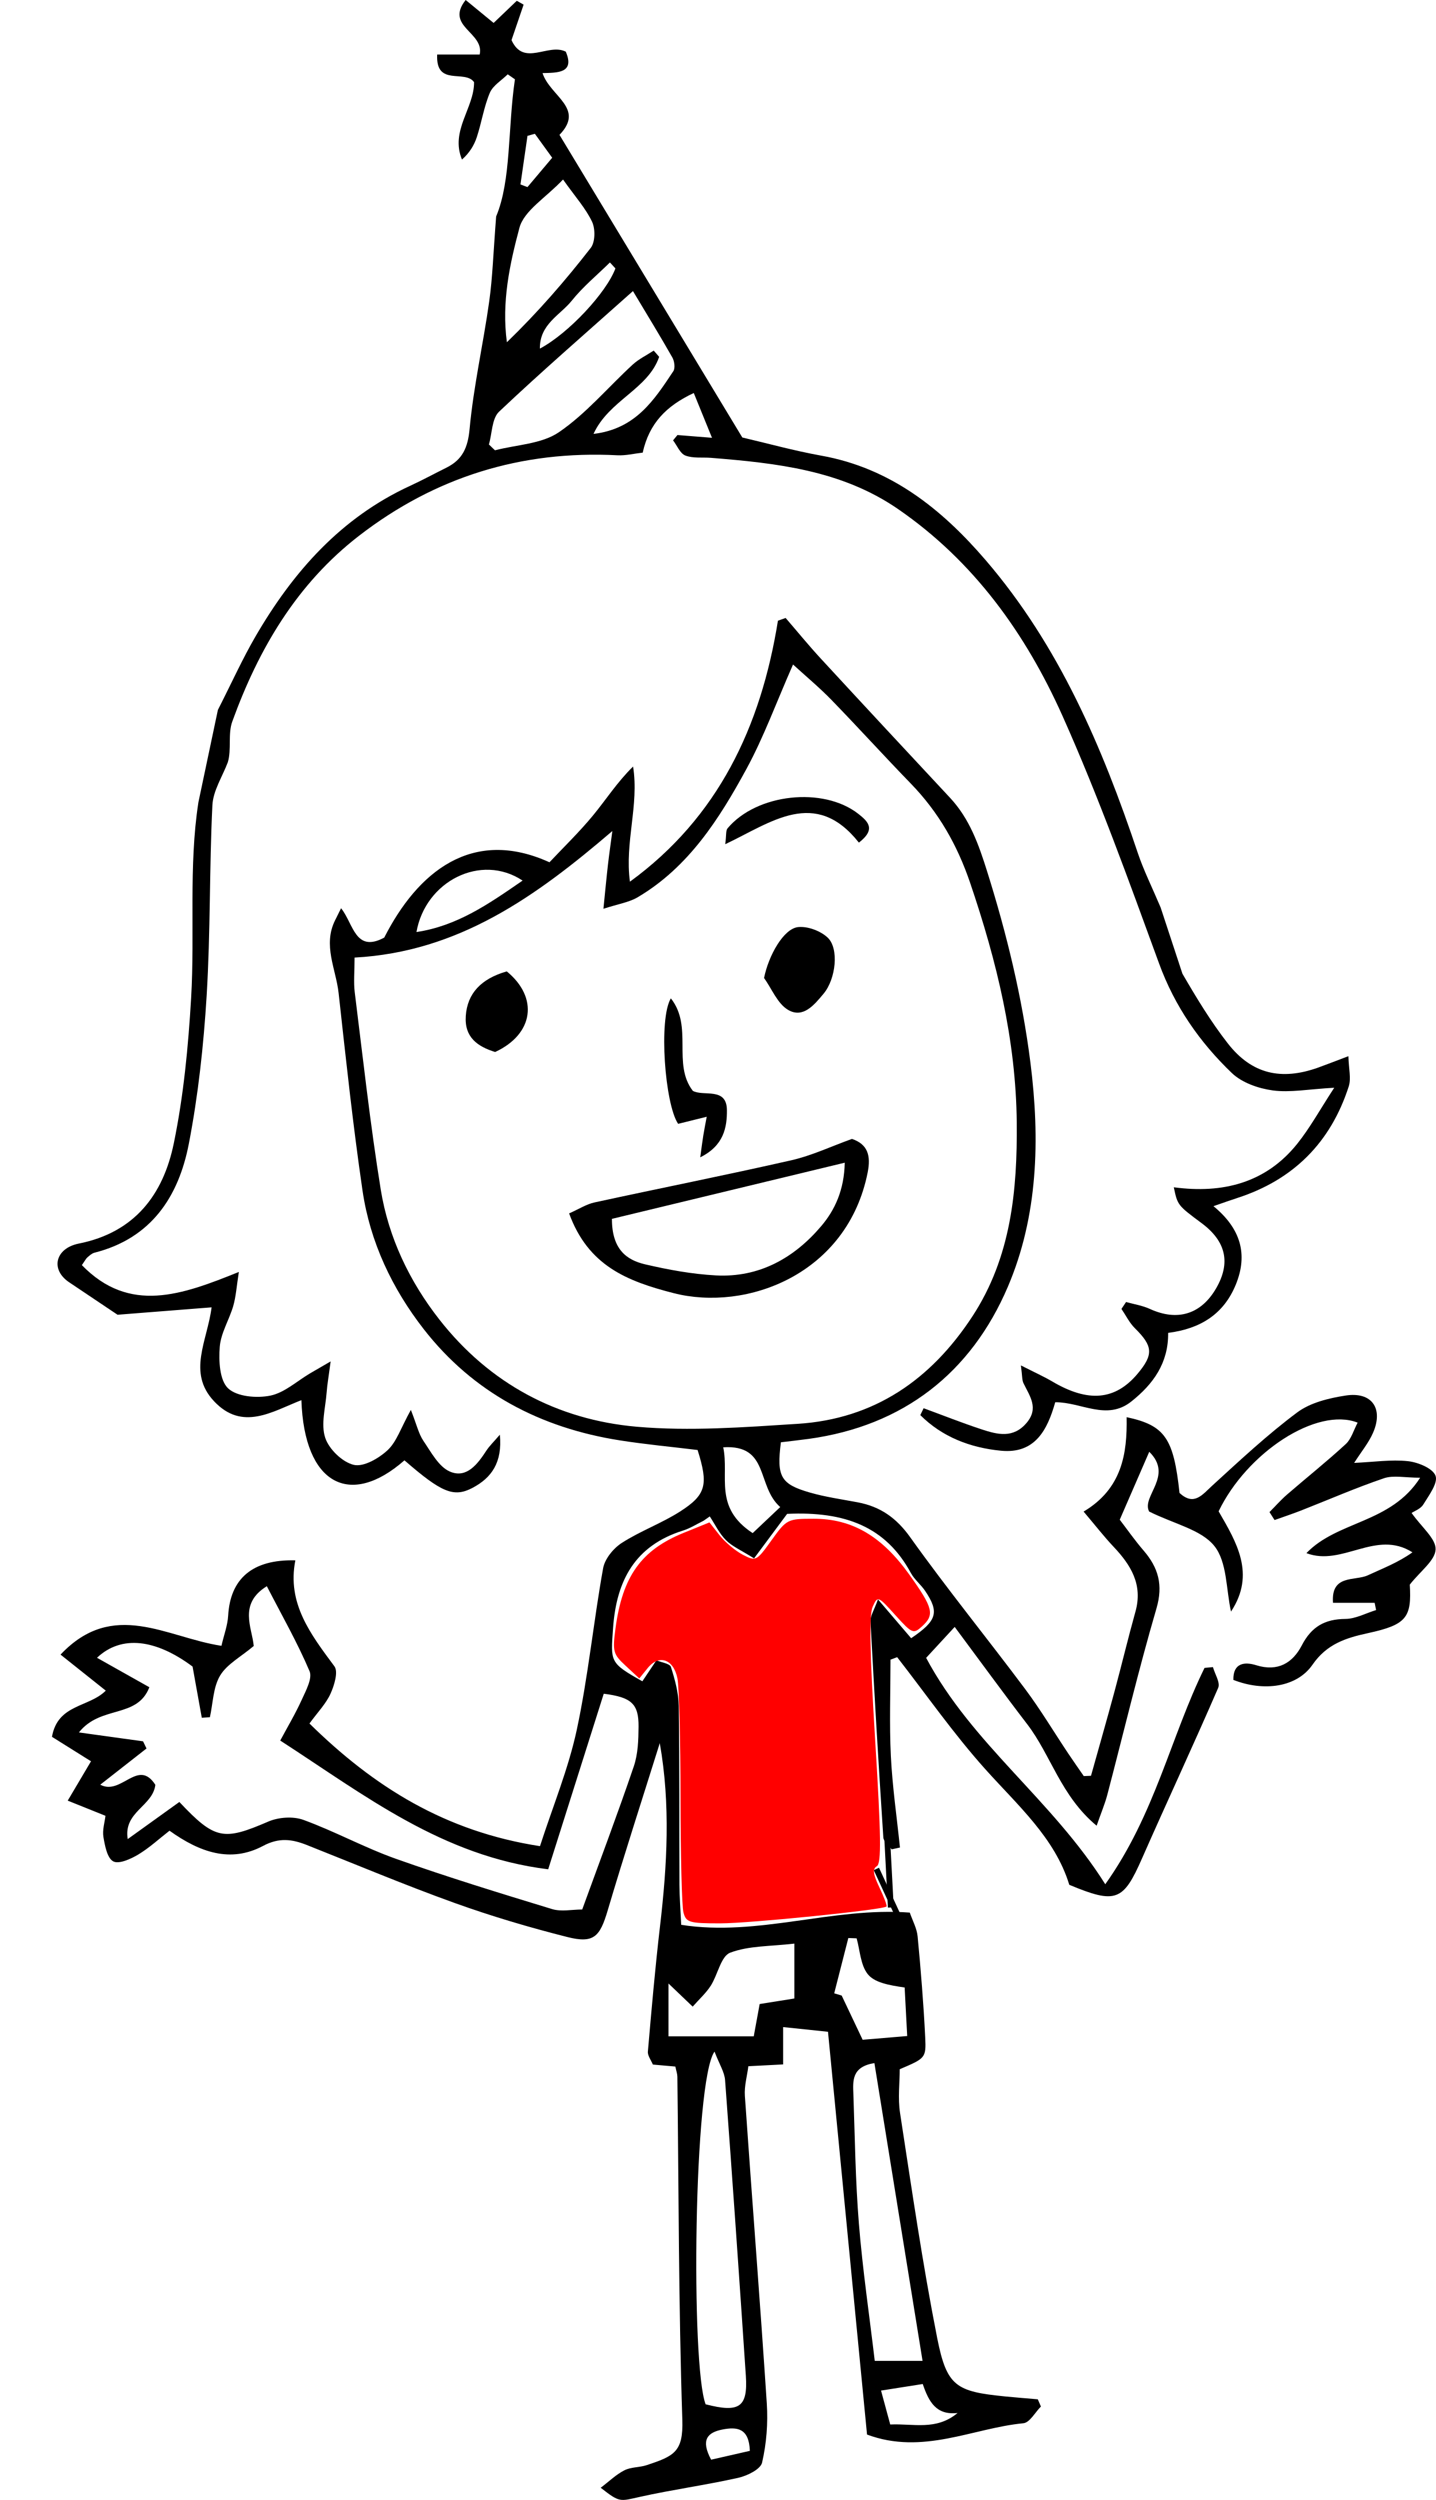 <?xml version="1.0" encoding="UTF-8" standalone="no"?>
<!-- Generator: Adobe Illustrator 16.2.1, SVG Export Plug-In . SVG Version: 6.00 Build 0)  -->

<svg
   xmlns:dc="http://purl.org/dc/elements/1.1/"
   xmlns:cc="http://creativecommons.org/ns#"
   xmlns:rdf="http://www.w3.org/1999/02/22-rdf-syntax-ns#"
   xmlns:svg="http://www.w3.org/2000/svg"
   xmlns="http://www.w3.org/2000/svg"
   xmlns:sodipodi="http://sodipodi.sourceforge.net/DTD/sodipodi-0.dtd"
   xmlns:inkscape="http://www.inkscape.org/namespaces/inkscape"
   version="1.1"
   id="Layer_1"
   x="0px"
   y="0px"
   width="248.651px"
   height="432.739px"
   viewBox="0 0 248.651 432.739"
   enable-background="new 0 0 248.651 432.739"
   xml:space="preserve"
   inkscape:version="0.48.4 r9939"
   sodipodi:docname="lulu.svg"><defs
   id="defs3023" /><sodipodi:namedview
   pagecolor="#ffffff"
   bordercolor="#666666"
   borderopacity="1"
   objecttolerance="10"
   gridtolerance="10"
   guidetolerance="10"
   inkscape:pageopacity="0"
   inkscape:pageshadow="2"
   inkscape:window-width="1366"
   inkscape:window-height="706"
   id="namedview3021"
   showgrid="false"
   inkscape:zoom="1.1993372"
   inkscape:cx="124.3255"
   inkscape:cy="216.36951"
   inkscape:window-x="-8"
   inkscape:window-y="-8"
   inkscape:window-maximized="1"
   inkscape:current-layer="Layer_1" />
<path
   fill-rule="evenodd"
   clip-rule="evenodd"
   d="M18.518,204.919 M0,207.463 M200.971,157.092c-1.511-3.574-2.954-6.45-3.966-9.471  c-6.122-18.271-13.604-35.835-26.327-50.65c-7.631-8.887-16.465-15.94-28.457-18.095c-4.724-0.849-9.366-2.14-13.685-3.146  c-10.65-17.623-21.062-34.852-31.659-52.385c4.477-4.622-1.624-6.669-2.934-10.691c2.554-0.069,5.629,0.044,4.026-3.712  c-3.068-1.538-7.26,2.675-9.397-1.997c0.734-2.152,1.415-4.147,2.095-6.142c-0.394-0.223-0.787-0.445-1.182-0.668  c-1.311,1.255-2.622,2.509-4.012,3.838C83.814,2.612,82.319,1.385,80.631,0c-3.641,4.601,3.263,5.574,2.429,9.435  c-2.321,0-4.771,0-7.361,0c-0.275,5.623,4.795,2.545,6.39,4.789c0.025,4.496-4.166,8.393-2.096,13.396  c1.302-1.148,2.107-2.47,2.576-3.901c0.827-2.528,1.222-5.219,2.248-7.651c0.539-1.276,2.034-2.149,3.097-3.205  c0.416,0.288,0.832,0.575,1.248,0.862c-1.257,8.597-0.627,17.467-3.251,23.744c-0.493,6.288-0.615,10.544-1.204,14.733  c-1.033,7.358-2.705,14.644-3.39,22.026c-0.304,3.275-1.23,5.346-4.03,6.734c-2.09,1.037-4.142,2.156-6.26,3.13  c-11.986,5.511-20.253,14.87-26.739,25.995c-2.278,3.909-4.146,8.058-6.558,12.8l-3.372,15.982  c-1.72,11.088-0.598,22.588-1.262,33.876c-0.496,8.434-1.304,16.933-3.006,25.188c-1.817,8.813-6.733,15.398-16.448,17.332  c-4.09,0.813-5.032,4.572-1.499,6.812l8.212,5.508c5.964-0.47,10.971-0.864,16.286-1.283c-0.75,5.846-4.239,11.273,0.404,16.234  c4.922,5.259,10.076,1.81,15.143-0.17c0.484,14.583,8.405,18.712,17.845,10.418c6.388,5.543,8.511,6.499,11.799,4.76  c3.264-1.726,5.185-4.368,4.721-9.199c-1.134,1.324-1.82,1.971-2.32,2.738c-1.519,2.33-3.416,4.886-6.309,3.657  c-1.945-0.826-3.268-3.358-4.599-5.312c-0.832-1.222-1.162-2.786-2.18-5.373c-1.747,3.155-2.466,5.517-4.028,6.971  c-1.526,1.42-4.16,2.945-5.86,2.542c-1.974-0.468-4.291-2.712-4.944-4.687c-0.77-2.33,0.044-5.199,0.245-7.829  c0.113-1.483,0.376-2.954,0.697-5.389c-1.9,1.101-2.726,1.571-3.545,2.054c-2.289,1.35-4.441,3.365-6.901,3.866  c-2.346,0.478-5.781,0.19-7.315-1.263c-1.476-1.397-1.634-4.759-1.442-7.184c0.19-2.405,1.647-4.688,2.34-7.085  c0.465-1.611,0.565-3.328,0.969-5.877c-9.887,3.996-18.936,7.3-27.186-1.18c0.562-0.802,0.707-1.123,0.949-1.331  c0.375-0.32,0.781-0.705,1.235-0.82c9.839-2.483,14.575-9.713,16.339-18.855c1.63-8.444,2.562-17.076,3.087-25.669  c0.668-10.961,0.458-21.973,0.993-32.944c0.123-2.514,1.74-4.954,2.67-7.429c0.664-2.198-0.009-4.889,0.774-7.051  c4.551-12.555,11.158-23.818,21.944-32.151c13.183-10.183,28.105-14.801,44.748-13.935c1.423,0.074,2.868-0.289,4.374-0.458  c1.119-5.052,4.063-8.081,8.844-10.322c1.071,2.634,2.014,4.949,3.154,7.754c-2.543-0.203-4.264-0.341-5.983-0.479  c-0.252,0.307-0.504,0.614-0.755,0.921c0.695,0.912,1.217,2.278,2.129,2.629c1.335,0.514,2.951,0.279,4.445,0.399  c11.331,0.911,22.582,2.134,32.33,8.83c13.185,9.057,22.188,21.655,28.563,35.924c6.24,13.964,11.434,28.413,16.692,42.793  c2.714,7.42,7.033,13.616,12.595,18.944c1.75,1.676,4.596,2.671,7.071,3.007c3.009,0.408,6.156-0.21,10.659-0.465  c-2.466,3.776-4.182,6.916-6.381,9.67c-5.436,6.81-12.925,8.703-21.401,7.562c0.657,3.114,0.657,3.114,4.825,6.216  c4.227,3.146,5.055,6.872,2.506,11.274c-2.616,4.519-6.718,5.746-11.474,3.569c-1.287-0.59-2.742-0.81-4.121-1.199  c-0.267,0.398-0.533,0.798-0.8,1.196c0.767,1.124,1.377,2.404,2.327,3.342c3.127,3.088,3.269,4.543,0.462,7.885  c-3.858,4.596-8.541,5.004-14.735,1.355c-1.53-0.9-3.162-1.63-5.466-2.804c0.249,1.823,0.183,2.532,0.448,3.082  c1.079,2.228,2.701,4.3,0.551,6.854c-2.315,2.749-5.07,2.032-7.793,1.136c-3.385-1.112-6.701-2.431-10.048-3.66  c-0.192,0.397-0.385,0.794-0.576,1.19c3.763,3.759,8.589,5.645,13.975,6.168c5.882,0.571,8.03-3.582,9.389-8.396  c4.538-0.026,8.911,3.261,13.173-0.123c3.796-3.013,6.438-6.654,6.379-11.88c5.587-0.716,9.627-3.231,11.724-8.382  c2.132-5.235,0.829-9.694-3.878-13.554c1.949-0.671,3.03-1.062,4.122-1.414c9.735-3.145,16.183-9.626,19.304-19.32  c0.446-1.389-0.009-3.067-0.062-5.228c-2.482,0.938-3.85,1.48-5.233,1.975c-6.386,2.281-11.482,1.137-15.625-4.16  c-2.955-3.778-5.465-7.934-7.88-12.091 M106.562,46.464c-1.543,4.173-8.123,11.254-13.077,13.88  c-0.068-4.231,3.524-5.803,5.514-8.289c1.938-2.422,4.388-4.434,6.613-6.625C105.929,45.774,106.246,46.119,106.562,46.464z   M91.336,23.515c0.427-0.118,0.854-0.236,1.281-0.354c0.96,1.326,1.919,2.652,2.999,4.145c-1.59,1.886-2.937,3.482-4.282,5.078  c-0.404-0.151-0.81-0.303-1.214-0.455C90.525,29.124,90.931,26.319,91.336,23.515z M89.938,39.45  c0.801-3.002,4.568-5.212,7.555-8.376c2.15,3.034,3.941,5.01,5.028,7.317c0.583,1.236,0.553,3.51-0.229,4.517  c-4.424,5.695-9.159,11.148-14.523,16.336C86.834,52.27,88.266,45.716,89.938,39.45z M116.59,64.254  c-3.276,4.917-6.487,10-13.82,10.855c2.669-5.83,9.437-7.72,11.367-13.338c-0.313-0.361-0.628-0.723-0.942-1.084  c-1.222,0.801-2.58,1.453-3.642,2.428c-4.263,3.914-8.056,8.482-12.776,11.704c-3.003,2.05-7.334,2.153-11.069,3.13  c-0.349-0.336-0.698-0.672-1.048-1.008c0.554-1.929,0.505-4.494,1.76-5.682c7.333-6.937,14.971-13.55,23.179-20.873  c2.51,4.193,4.733,7.81,6.825,11.501C116.784,62.525,116.945,63.721,116.59,64.254z"
   id="path3007" />
<path
   fill-rule="evenodd"
   clip-rule="evenodd"
   d="M109.074,152.623c15.269-11.122,22.69-26.832,25.629-45.178  c0.444-0.158,0.889-0.316,1.333-0.475c2.023,2.344,3.982,4.748,6.081,7.022c7.434,8.06,14.904,16.086,22.384,24.103  c3.392,3.636,4.952,8.057,6.425,12.745c3.405,10.843,6.065,21.801,7.495,33.078c1.684,13.274,1.322,26.608-3.918,38.851  c-6.349,14.832-18.037,24.057-34.508,26.309c-1.619,0.222-3.245,0.397-4.779,0.583c-0.755,5.931-0.057,7.238,5.006,8.697  c2.708,0.781,5.531,1.173,8.31,1.699c3.887,0.735,6.669,2.67,9.074,6.04c6.377,8.937,13.319,17.468,19.896,26.266  c2.671,3.573,4.97,7.423,7.45,11.139c0.886,1.326,1.807,2.628,2.711,3.941c0.417-0.018,0.833-0.034,1.25-0.052  c1.354-4.844,2.742-9.679,4.055-14.533c1.25-4.625,2.36-9.288,3.647-13.902c1.296-4.644-0.783-8.031-3.787-11.206  c-1.631-1.725-3.092-3.611-5.195-6.093c6.652-3.969,7.567-10.019,7.451-16.344c6.673,1.425,8.136,3.678,9.157,13.122  c2.525,2.317,3.93,0.314,5.716-1.316c4.77-4.354,9.511-8.787,14.675-12.638c2.269-1.691,5.471-2.458,8.364-2.91  c4.52-0.706,6.586,2.206,4.768,6.415c-0.756,1.751-2.031,3.278-3.286,5.246c3.437-0.156,6.415-0.616,9.311-0.303  c1.751,0.189,4.307,1.233,4.783,2.527c0.46,1.248-1.147,3.393-2.12,4.976c-0.471,0.767-1.568,1.148-2.027,1.462  c1.765,2.5,4.234,4.459,4.157,6.312c-0.08,1.925-2.624,3.746-4.471,6.095c0.339,5.683-0.542,6.948-7.268,8.403  c-3.821,0.827-7.111,1.886-9.574,5.457c-2.705,3.922-8.435,4.701-13.702,2.631c-0.069-2.955,1.957-3.166,3.948-2.542  c3.767,1.181,6.333-0.41,7.902-3.438c1.681-3.243,3.991-4.545,7.562-4.576c1.771-0.016,3.534-0.993,5.301-1.534  c-0.085-0.418-0.17-0.836-0.255-1.254c-1.201,0-2.403,0-3.604,0c-1.111,0-2.223,0-3.605,0c-0.369-4.981,3.786-3.721,6.042-4.766  c2.594-1.202,5.272-2.218,7.714-3.973c-6.32-4.014-12.14,2.511-18.361,0.141c5.413-5.64,14.621-5.116,19.695-13.053  c-2.625,0-4.615-0.469-6.259,0.088c-4.856,1.646-9.571,3.709-14.352,5.583c-1.516,0.594-3.064,1.104-4.598,1.653  c-0.292-0.458-0.585-0.916-0.878-1.375c1.011-1.017,1.962-2.103,3.042-3.039c3.379-2.926,6.885-5.711,10.167-8.739  c0.971-0.896,1.365-2.416,2.056-3.709c-7.066-2.765-19.156,5.161-24.074,15.352c3.081,5.325,6.454,10.84,2.145,17.355  c-0.859-3.858-0.659-8.561-2.873-11.34c-2.263-2.84-6.894-3.793-11.299-5.975c-1.401-2.626,4.285-6.157,0.016-10.346  c-1.729,3.977-3.315,7.627-5.109,11.758c1.316,1.715,2.625,3.596,4.115,5.321c2.574,2.982,3.432,5.973,2.235,10.062  c-3.122,10.674-5.688,21.511-8.514,32.272c-0.396,1.504-1.013,2.95-1.84,5.316c-6.207-5.161-7.916-12.23-12.03-17.59  c-4.114-5.36-8.087-10.831-12.546-16.823c-1.981,2.146-3.367,3.647-4.945,5.356c7.979,14.959,21.833,24.594,31.018,39.189  c8.605-12.06,11.327-25.518,17.188-37.452c0.485-0.045,0.971-0.09,1.457-0.135c0.336,1.207,1.3,2.686,0.912,3.579  c-4.293,9.913-8.862,19.707-13.219,29.594c-3.221,7.31-4.491,7.88-12.569,4.507c-2.476-8.111-8.917-13.735-14.577-20.053  c-5.467-6.1-10.182-12.873-15.228-19.352c-0.384,0.146-0.768,0.291-1.152,0.437c0,5.56-0.212,11.131,0.062,16.677  c0.262,5.293,1.029,10.561,1.575,15.839c-0.479,0.104-0.957,0.21-1.435,0.314c-0.501-0.685-1.396-1.344-1.443-2.059  c-0.819-12.461-1.562-24.926-2.222-37.396c-0.051-0.968,0.645-1.976,1.291-3.812c2.299,2.689,4.041,4.727,5.747,6.723  c4.496-3.031,4.899-4.499,2.433-8.178c-0.738-1.101-1.862-1.969-2.485-3.118c-4.331-7.999-11.375-10.7-21.424-10.23  c-1.379,1.856-3.46,4.658-5.723,7.703c-2.245-1.412-3.774-2.059-4.863-3.146c-1.154-1.153-1.89-2.727-2.808-4.116  c-0.356,0.249-0.712,0.498-1.068,0.747c-1.181,0.574-2.312,1.308-3.551,1.696c-8.303,2.604-11.554,8.623-12.127,16.897  c-0.406,5.863-0.636,5.985,5.074,9.199c0.739-1.103,1.499-2.236,2.433-3.63c0.896,0.381,2.324,0.563,2.509,1.143  c0.692,2.173,1.323,4.47,1.356,6.729c0.151,10.321,0.075,20.646,0.12,30.969c0.01,2.135,0.185,4.27,0.309,6.95  c13.404,2.075,26.18-3.124,39.579-2.121c0.468,1.37,1.225,2.718,1.358,4.125c0.553,5.801,1.023,11.615,1.312,17.435  c0.181,3.65,0.01,3.659-4.412,5.554c0,2.343-0.338,5.019,0.057,7.581c1.999,12.989,3.879,26.012,6.421,38.899  c1.663,8.429,3.266,9.307,11.729,10.154c1.898,0.19,3.802,0.335,5.702,0.501c0.181,0.416,0.36,0.832,0.54,1.249  c-1.007,1.005-1.939,2.788-3.034,2.894c-8.801,0.851-17.409,5.565-27.076,1.959c-2.241-23.117-4.447-45.875-6.759-69.722  c-2.329-0.244-4.881-0.512-7.768-0.814c0,2.562,0,4.312,0,6.464c-1.963,0.102-3.703,0.191-6.019,0.311  c-0.21,1.659-0.727,3.421-0.607,5.138c1.229,17.759,2.635,35.504,3.799,53.267c0.222,3.389-0.058,6.911-0.817,10.209  c-0.267,1.157-2.564,2.284-4.112,2.631c-5.644,1.264-11.395,2.045-17.04,3.3c-3.523,0.783-3.471,1.019-6.793-1.576  c1.474-1.115,2.674-2.299,4.107-3.023c1.147-0.581,2.619-0.479,3.875-0.896c4.694-1.561,6.339-2.264,6.153-7.858  c-0.656-19.782-0.62-39.587-0.86-59.383c-0.006-0.481-0.187-0.961-0.349-1.75c-1.212-0.108-2.455-0.219-3.896-0.347  c-0.307-0.759-0.923-1.532-0.86-2.247c0.627-7.23,1.254-14.465,2.098-21.672c1.236-10.555,1.841-21.093-0.039-31.717  c-3.021,9.65-6.148,19.27-9.021,28.965c-1.352,4.56-2.4,5.754-6.995,4.594c-6.603-1.668-13.165-3.609-19.571-5.916  c-8.603-3.097-17.04-6.65-25.545-10.016c-2.544-1.006-4.788-1.317-7.556,0.159c-5.629,3.002-10.97,1.118-16.203-2.629  c-1.81,1.406-3.504,2.983-5.447,4.143c-1.284,0.766-3.335,1.687-4.299,1.164c-1.041-0.563-1.443-2.689-1.696-4.205  c-0.206-1.229,0.222-2.563,0.35-3.684c-2.159-0.867-4.049-1.625-6.534-2.623c1.58-2.67,2.801-4.733,4.032-6.812  c-2.354-1.474-4.623-2.896-6.76-4.234c0.995-5.701,6.394-5.061,9.316-7.995c-2.498-1.989-4.846-3.859-7.832-6.237  c9.129-9.682,18.382-2.949,27.86-1.521c0.443-1.912,1.068-3.541,1.162-5.2c0.361-6.409,4.175-9.782,11.637-9.6  c-1.478,7.467,2.675,12.828,6.765,18.349c0.693,0.936-0.024,3.31-0.681,4.75c-0.793,1.74-2.216,3.193-3.641,5.148  c11.172,10.979,23.512,18.704,39.916,21.232c2.251-6.96,4.932-13.425,6.374-20.155c1.975-9.22,2.887-18.663,4.559-27.955  c0.294-1.63,1.785-3.448,3.236-4.383c3.204-2.063,6.885-3.385,10.096-5.438c4.528-2.897,4.915-4.654,3.025-10.646  c-4.329-0.528-8.925-0.953-13.476-1.668c-13.708-2.153-25.354-8.227-33.936-19.241c-5.474-7.026-9.301-15.094-10.604-23.983  c-1.664-11.356-2.878-22.781-4.14-34.193c-0.461-4.173-2.759-8.289-0.616-12.597c0.274-0.552,0.549-1.104,1.041-2.097  c2.152,2.675,2.431,7.784,7.472,5.087c5.794-11.383,15.223-19.129,28.613-13.041c2.394-2.548,5.119-5.177,7.515-8.077  c2.271-2.751,4.198-5.787,6.961-8.499C110.686,139.383,108.152,145.757,109.074,152.623z M61.397,165.758  c0,2.452-0.189,4.267,0.031,6.029c1.421,11.383,2.673,22.796,4.498,34.115c1.342,8.32,4.986,15.919,10.163,22.524  c8.648,11.036,20.358,17.331,34.16,18.543c9.206,0.809,18.593,0.087,27.864-0.501c13.25-0.839,23.066-7.613,30.26-18.6  c6.719-10.263,7.79-21.817,7.682-33.545c-0.131-14.284-3.475-27.974-8.063-41.479c-2.248-6.618-5.5-12.287-10.305-17.235  c-4.629-4.768-9.092-9.695-13.723-14.461c-2.091-2.15-4.411-4.077-6.646-6.123c-2.916,6.62-5.078,12.591-8.081,18.104  c-4.707,8.644-10.009,16.979-18.816,22.185c-1.501,0.888-3.367,1.158-5.935,1.998c0.341-3.35,0.533-5.459,0.776-7.563  c0.229-1.97,0.512-3.934,0.771-5.899C92.792,155.187,79.438,164.783,61.397,165.758z M13.664,299.885  c4.319,0.599,7.712,1.068,11.105,1.538c0.2,0.413,0.4,0.826,0.601,1.239c-2.58,2.019-5.16,4.038-8.01,6.27  c3.646,1.955,6.532-4.652,9.54,0.022c-0.439,3.716-5.56,4.661-4.786,9.394c3.28-2.357,6.173-4.436,8.944-6.427  c6.186,6.584,7.672,6.722,15.396,3.396c1.773-0.764,4.303-0.943,6.084-0.294c5.45,1.987,10.597,4.818,16.062,6.754  c8.912,3.155,17.961,5.936,27.008,8.691c1.589,0.483,3.451,0.068,5.204,0.068c3.102-8.528,6.155-16.606,8.933-24.777  c0.729-2.145,0.805-4.576,0.823-6.88c0.032-3.958-1.232-5.088-6.027-5.693c-3.25,10.265-6.52,20.596-9.62,30.391  c-18.368-2.268-31.68-12.763-46.396-22.286c1.207-2.258,2.61-4.606,3.734-7.083c0.712-1.566,1.867-3.687,1.339-4.928  c-2.106-4.955-4.796-9.662-7.396-14.708c-4.97,3.069-2.538,7.215-2.267,10.35c-2.246,1.894-4.646,3.148-5.829,5.131  c-1.209,2.027-1.223,4.768-1.76,7.196c-0.468,0.033-0.937,0.065-1.405,0.099c-0.521-2.886-1.04-5.771-1.598-8.865  c-6.362-4.742-12.315-5.514-16.55-1.521c3.079,1.731,6.011,3.381,9.069,5.101C23.731,297.545,17.452,295.117,13.664,299.885z   M123.724,355.133c-3.615,5.021-4.129,54.335-1.542,61.052c5.843,1.512,7.329,0.517,6.965-4.936  c-1.143-17.068-2.327-34.135-3.597-51.194C125.447,358.677,124.573,357.356,123.724,355.133z M151.408,357.121  c-3.973,0.643-3.721,3.113-3.642,5.375c0.265,7.486,0.352,14.99,0.958,22.45c0.642,7.902,1.801,15.763,2.744,23.724  c3.33,0,5.681,0,8.278,0C156.935,391.282,154.214,374.465,151.408,357.121z M115.749,343.342c0,3.74,0,6.392,0,9.151  c5.282,0,10.005,0,14.765,0c0.369-2.01,0.662-3.605,1.027-5.594c1.956-0.312,3.816-0.608,6.012-0.959c0-2.986,0-5.845,0-9.501  c-4.121,0.49-7.881,0.346-11.118,1.574c-1.604,0.609-2.146,3.813-3.364,5.718c-0.809,1.263-1.967,2.301-3.128,3.62  C118.494,345.967,117.565,345.079,115.749,343.342z M144.447,345.047c0.432,0.129,0.863,0.257,1.294,0.385  c1.146,2.416,2.292,4.833,3.63,7.653c2.237-0.187,4.639-0.387,7.717-0.644c-0.166-3.129-0.306-5.766-0.445-8.402  c-2.887-0.413-5.273-0.887-6.408-2.339c-1.239-1.586-1.321-4.077-1.907-6.174c-0.479-0.018-0.957-0.035-1.436-0.053  C146.077,338.665,145.262,341.856,144.447,345.047z M90.491,152.429c-7.232-4.794-16.843,0.133-18.378,8.909  C79.169,160.274,84.556,156.524,90.491,152.429z M130.329,265.385c1.475-1.393,2.944-2.782,4.771-4.51  c-4.155-3.644-1.826-10.851-9.869-10.345C126.295,255.59,123.507,260.9,130.329,265.385z M159.777,412.674  c-2.562,0.403-4.6,0.724-7.22,1.137c0.616,2.271,1.065,3.932,1.591,5.871c4.046-0.189,7.933,1.1,11.667-1.992  C162.114,418.103,160.843,415.795,159.777,412.674z M123.137,425.774c2.372-0.541,4.48-1.021,6.703-1.528  c-0.137-3.966-2.235-4.185-4.739-3.695C122.528,421.053,121.276,422.304,123.137,425.774z"
   id="path3009" />
<path
   fill-rule="evenodd"
   clip-rule="evenodd"
   d="M98.546,210.042c1.73-0.766,3.001-1.598,4.386-1.898  c11.363-2.469,22.773-4.726,34.11-7.305c3.522-0.801,6.865-2.394,10.481-3.692c2.743,0.928,3.298,2.895,2.718,5.812  c-3.506,17.616-20.95,24.139-33.627,20.878C108.563,221.765,101.856,219.117,98.546,210.042z M105.957,210.986  c-0.003,5.285,2.54,7.124,5.751,7.873c4.021,0.938,8.146,1.697,12.259,1.916c7.48,0.399,13.531-2.991,18.232-8.531  c2.38-2.806,3.975-6.256,4.076-10.981C132.458,204.596,119.209,207.791,105.957,210.986z"
   id="path3011" />
<path
   fill-rule="evenodd"
   clip-rule="evenodd"
   d="M132.299,169.289c0.774-3.85,3.372-8.567,5.926-8.811  c1.663-0.159,3.881,0.671,5.106,1.839c1.963,1.869,1.42,7.136-0.729,9.7c-1.564,1.866-3.527,4.349-6.154,2.787  C134.618,173.717,133.651,171.179,132.299,169.289z"
   id="path3013" />
<path
   fill-rule="evenodd"
   clip-rule="evenodd"
   d="M119.962,188.823c1.861,1.041,5.871-0.714,5.906,3.336  c0.026,2.987-0.531,6.153-4.618,8.174c0.239-1.727,0.362-2.733,0.522-3.733c0.146-0.923,0.334-1.839,0.601-3.292  c-1.99,0.495-3.487,0.868-4.95,1.232c-2.294-3.383-3.411-18.13-1.262-21.727C120.064,177.75,116.373,184.144,119.962,188.823z"
   id="path3015" />
<path
   fill-rule="evenodd"
   clip-rule="evenodd"
   d="M85.737,182.104c-3.012-0.939-5.337-2.512-5.084-6.237  c0.263-3.88,2.622-6.437,7.093-7.72C93.289,172.676,92.43,179.004,85.737,182.104z"
   id="path3017" />
<path
   fill-rule="evenodd"
   clip-rule="evenodd"
   d="M148.722,145.858c-7.578-9.566-15.152-3.504-23.142,0.275  c0.21-1.593,0.075-2.357,0.396-2.741c5.038-6.023,16.582-7.265,22.649-2.512C150.351,142.232,151.696,143.559,148.722,145.858z"
   id="path3019" />
<path
   style="fill:none;stroke:#000000;stroke-width:1px;stroke-linecap:butt;stroke-linejoin:miter;stroke-opacity:1"
   d="m 154.252,330.182 -0.834,-15.842"
   id="path3035"
   inkscape:connector-curvature="0"
   transform="translate(0,-5.9861587e-6)" /><path
   style="fill:none;stroke:#000000;stroke-width:1px;stroke-linecap:butt;stroke-linejoin:miter;stroke-opacity:1"
   d="m 156.753,334.351 -5.003,-10.839"
   id="path3037"
   inkscape:connector-curvature="0"
   transform="translate(0,-5.9861587e-6)" /><path
   style="fill:#ff0000"
   d="m 118.347,331.058 c -0.277,-1.032 -0.508,-9.99 -0.514,-19.907 -0.006,-9.917 -0.244,-19.192 -0.528,-20.612 -0.67,-3.348 -3.186,-4.225 -5.153,-1.796 l -1.454,1.795 -2.349,-2.177 c -2.19,-2.03 -2.31,-2.473 -1.766,-6.526 1.204,-8.971 4.447,-13.513 11.768,-16.484 l 4.492,-1.823 1.732,2.202 c 0.953,1.211 2.773,2.74 4.045,3.398 2.266,1.172 2.368,1.121 4.981,-2.518 2.607,-3.63 2.772,-3.714 7.297,-3.714 6.656,0 11.801,3.008 16.563,9.681 4.139,5.8 4.414,6.94 2.167,8.973 -1.471,1.331 -1.705,1.231 -4.597,-1.97 -3.031,-3.355 -3.052,-3.363 -3.924,-1.448 -0.625,1.372 -0.501,8.001 0.432,23.101 1.025,16.587 1.089,21.312 0.293,21.804 -0.774,0.479 -0.668,1.357 0.449,3.699 0.805,1.689 1.354,3.167 1.22,3.284 -0.669,0.585 -23.681,2.915 -28.787,2.915 -5.377,0 -5.907,-0.156 -6.368,-1.876 z"
   id="path3039"
   inkscape:connector-curvature="0" /></svg>